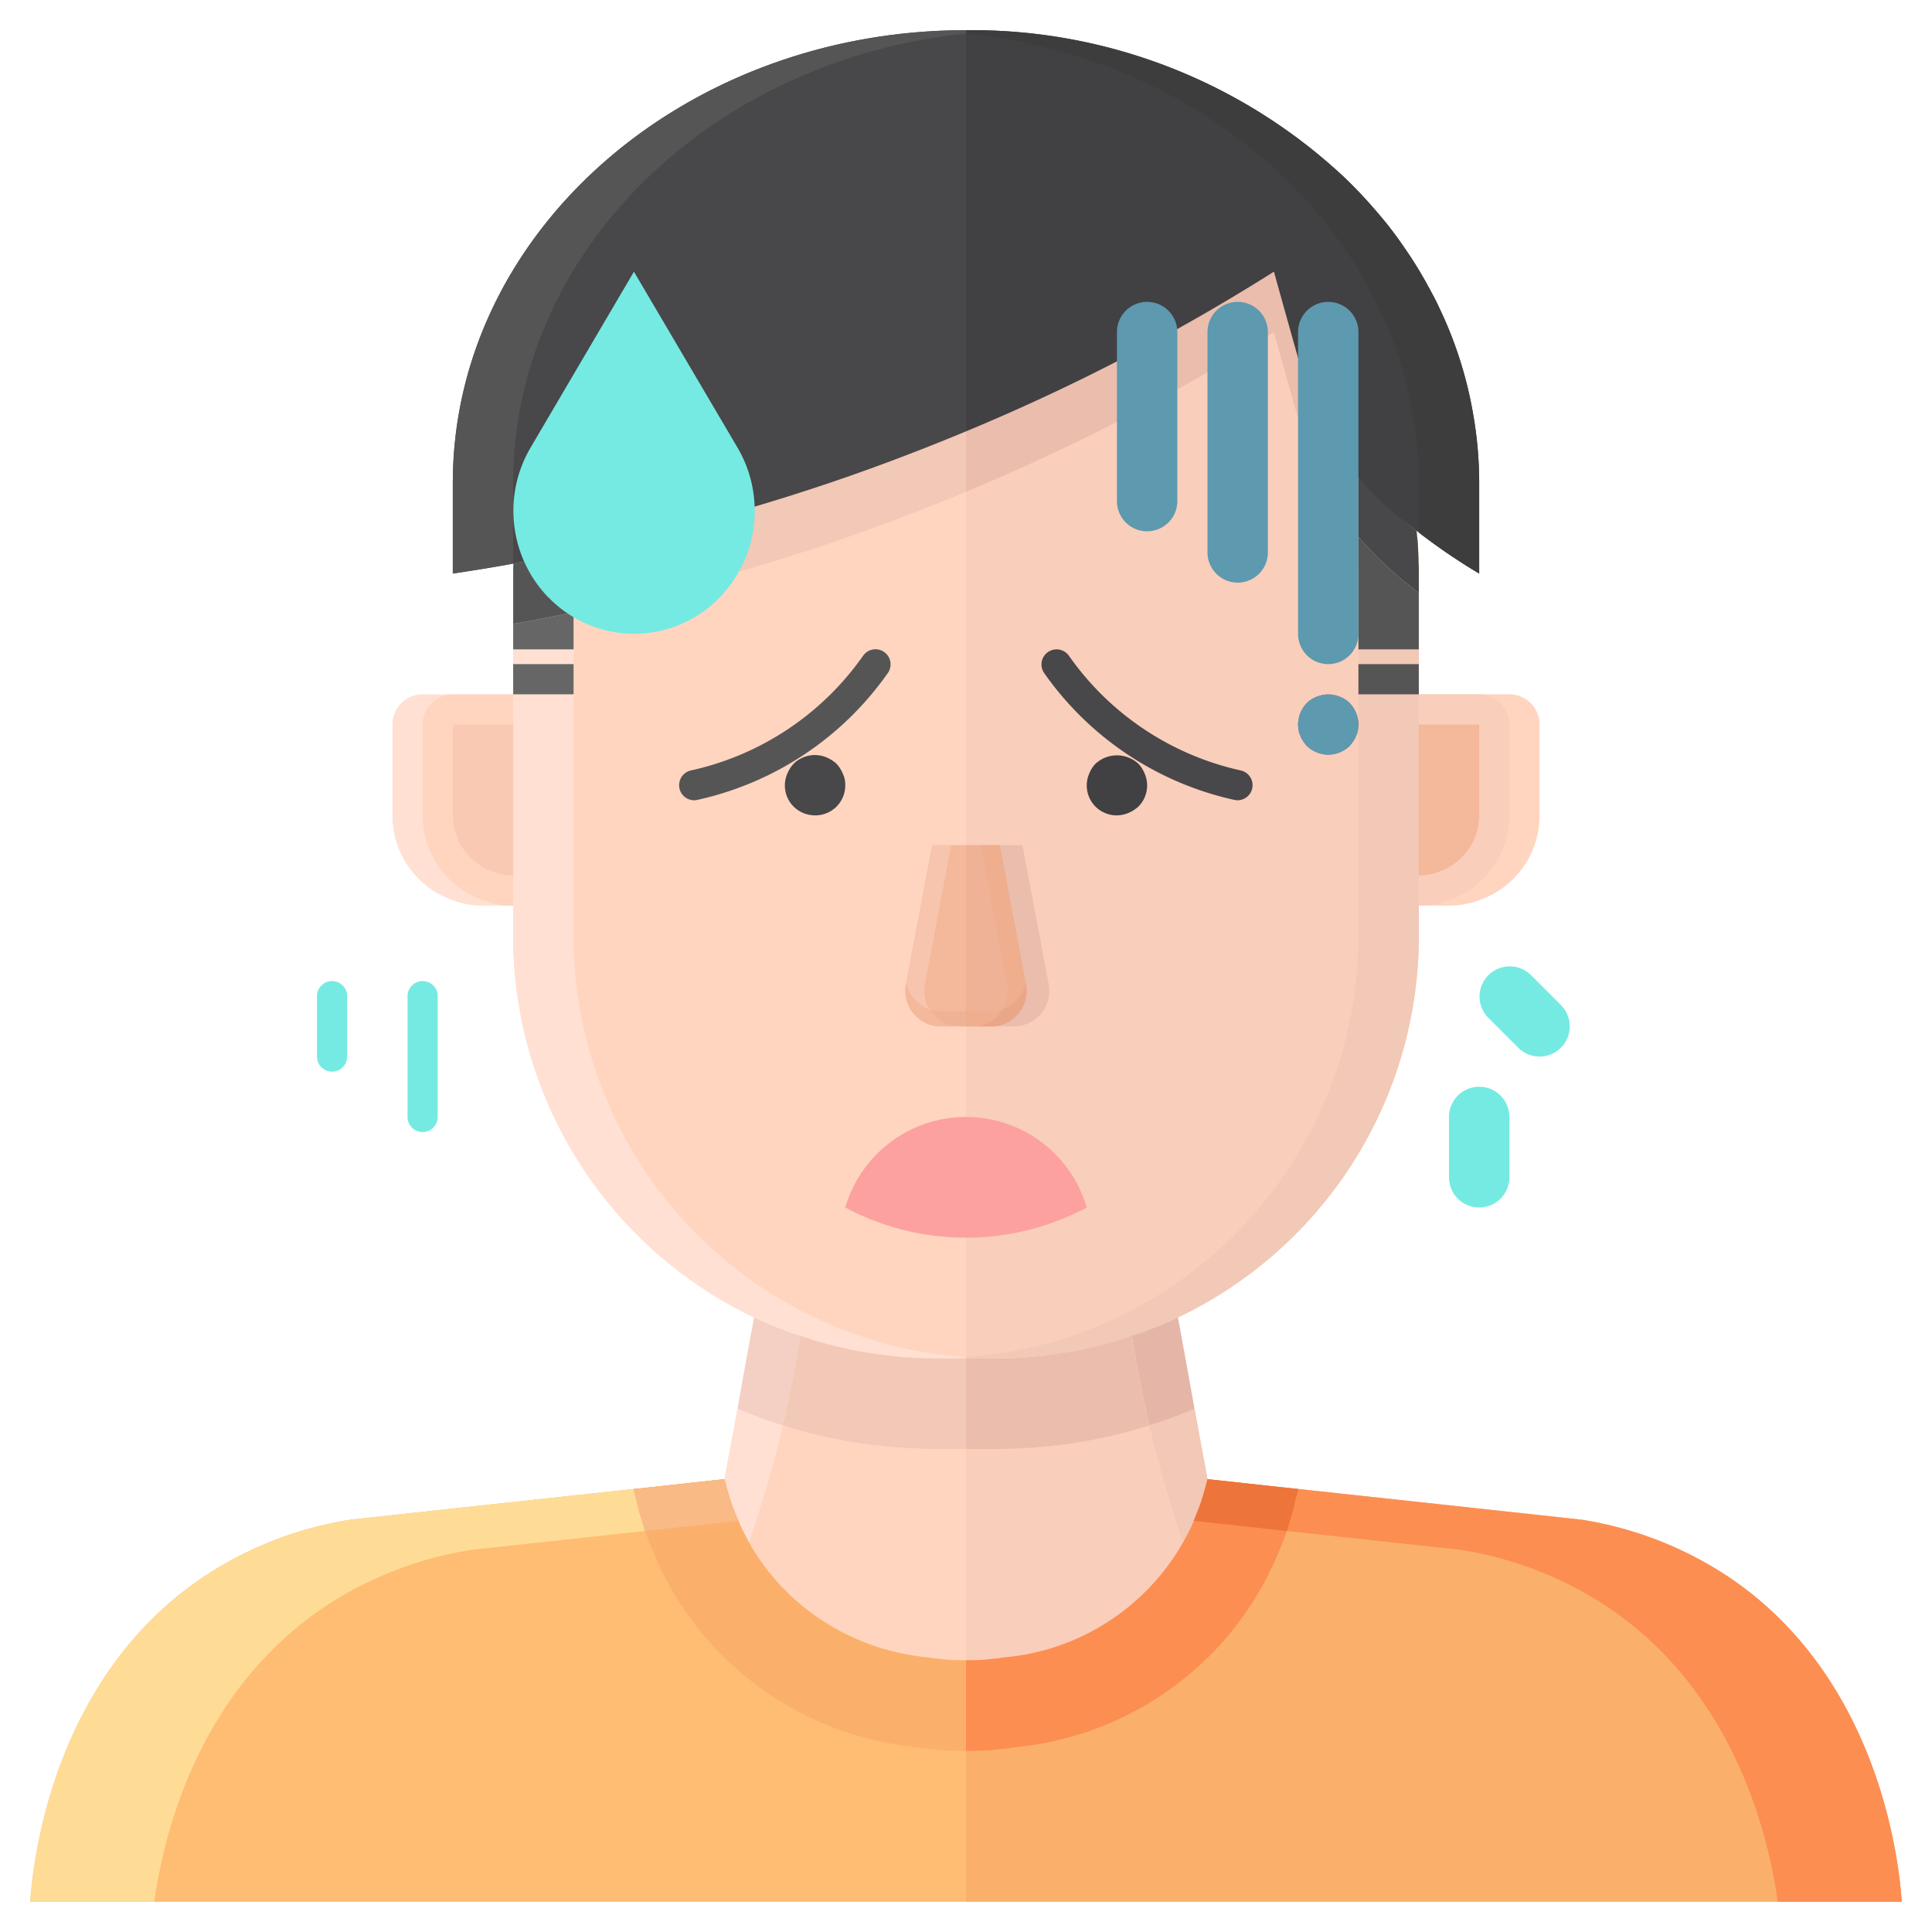 <?xml version="1.0" ?><svg viewBox="0 0 64 64" xmlns="http://www.w3.org/2000/svg"><title/><g id="Icons"><path d="M32,5V45H31A14,14,0,0,1,17,31V19c0-.11,0-.23.01-.34A14,14,0,0,1,31,5Z" style="fill:#ffd5c0"/><path d="M32,5v.04A13.97,13.97,0,0,0,19.03,18.28c-.6.12-1.19.24-1.76.34-.09.02-.18.03-.26.04A14,14,0,0,1,31,5Z" style="fill:#ffe0d2"/><path d="M26.98,43.64A13.916,13.916,0,0,0,32,44.96V45H31A14,14,0,0,1,17,31V20.67c.09-.02.18-.03.27-.05.56-.1,1.14-.21,1.73-.34V31A13.991,13.991,0,0,0,26.98,43.64Z" style="fill:#ffe0d2"/><path d="M47,19V31A13.986,13.986,0,0,1,33,45H32V5h1A14.008,14.008,0,0,1,46.93,17.59,13.052,13.052,0,0,1,47,19Z" style="fill:#f9cebb"/><path d="M41.32,9.54A13.97,13.97,0,0,0,32,5.04V5h1A14,14,0,0,1,46.92,17.58c-.07-.05-.12-.1-.19-.15a12.241,12.241,0,0,1-2.3-2.37.01.01,0,0,1-.01-.01,13.9,13.9,0,0,0-3.1-5.51Z" style="fill:#f2c8b6"/><path d="M47,19.64V31A14,14,0,0,1,33,45H32v-.04A13.985,13.985,0,0,0,45,31V19c0-.11,0-.23-.01-.34-.01-.32-.03-.65-.06-.96a12.535,12.535,0,0,0,1.8,1.73C46.82,19.5,46.9,19.57,47,19.64Z" style="fill:#f2c8b6"/><path d="M19.03,18.28c-.01.12-.02.25-.02.38-.01.11-.01.23-.01.34v1.28c-.59.13-1.17.24-1.73.34-.09.02-.18.03-.27.05V19c0-.11,0-.23.01-.34.08-.01.17-.02.26-.04C17.84,18.52,18.43,18.4,19.03,18.28Z" style="fill:#f4cfc1"/><path d="M32,14.29v2c-1.42.59-2.93,1.17-4.53,1.71A70.382,70.382,0,0,1,19,20.28V19c0-.11,0-.23.01-.34,0-.13.01-.26.02-.38A70.009,70.009,0,0,0,27.47,16C29.07,15.46,30.58,14.88,32,14.29Z" style="fill:#f2c8b6"/><path d="M47,19v.64c-.1-.07-.18-.14-.27-.21a12.535,12.535,0,0,1-1.8-1.73,13.538,13.538,0,0,0-.5-2.64,12.241,12.241,0,0,0,2.3,2.37c.07.05.12.1.19.15.01.08.02.17.03.26a1.948,1.948,0,0,1,.02.25c.01.19.02.38.02.57C47,18.77,47,18.89,47,19Z" style="fill:#ddb3a6"/><path d="M44.43,15.06a13.538,13.538,0,0,1,.5,2.64,8.243,8.243,0,0,1-1.6-2.7s-.08-.23-1.13-4A67.745,67.745,0,0,1,32,16.29v-2a67.214,67.214,0,0,0,9.32-4.75c.3-.18.6-.36.88-.54.36,1.29.61,2.17.78,2.76.32,1.14.35,1.24.35,1.24a7.635,7.635,0,0,0,1.09,2.05A.01.01,0,0,0,44.43,15.06Z" style="fill:#eabdad"/><path d="M46.93,17.59a1.948,1.948,0,0,1,.02.25c-.01-.09-.02-.18-.03-.26Z" style="fill:#eabdad"/><path d="M17,23v7H16a2.772,2.772,0,0,1-1-.18A2.968,2.968,0,0,1,13,27V24a1,1,0,0,1,1-1Z" style="fill:#ffe0d2"/><path d="M17,23v7a2.772,2.772,0,0,1-1-.18A2.968,2.968,0,0,1,14,27V24a1,1,0,0,1,1-1Z" style="fill:#ffd5c0"/><path d="M17,29a1.753,1.753,0,0,1-.638-.113A1.986,1.986,0,0,1,15,27V24h2Z" style="fill:#f9c9b4"/><path d="M47,23v7h1a2.772,2.772,0,0,0,1-.18A2.968,2.968,0,0,0,51,27V24a1,1,0,0,0-1-1Z" style="fill:#ffd5c0"/><path d="M47,23v7a2.772,2.772,0,0,0,1-.18A2.968,2.968,0,0,0,50,27V24a1,1,0,0,0-1-1Z" style="fill:#f9cebb"/><path d="M47,29a1.758,1.758,0,0,0,.639-.113A1.985,1.985,0,0,0,49,27V24H47Z" style="fill:#f4b89a"/><path d="M32,48v7c-.02,0-.39,0-.61-.02-.12-.01-.24-.02-.35-.04a.986.986,0,0,1-.24-.03,7.7,7.7,0,0,1-4.51-1.96c-.16-.14-.3-.29-.44-.43a7.982,7.982,0,0,1-.8-1.03,4.231,4.231,0,0,1-.24-.4c.13-.38.28-.84.43-1.35.24-.76.48-1.64.69-2.52a16.155,16.155,0,0,0,3.07.66A16.647,16.647,0,0,0,31,48Z" style="fill:#ffd5c0"/><path d="M32,45v3H31a16.647,16.647,0,0,1-2-.12,16.155,16.155,0,0,1-3.07-.66c.21-.9.41-1.89.58-2.97a12.924,12.924,0,0,0,2.49.6A13.168,13.168,0,0,0,31,45Z" style="fill:#ffd5c0"/><path d="M25.93,47.22c-.21.88-.45,1.76-.69,2.52-.15.51-.3.97-.43,1.35-.06-.11-.12-.22-.17-.32a5.45,5.45,0,0,1-.23-.51c-.09-.21-.16-.4-.22-.58-.02-.07-.04-.14-.06-.2-.06-.2-.1-.36-.13-.48.14-.78.29-1.55.43-2.33A15.816,15.816,0,0,0,25.93,47.22Z" style="fill:#ffe0d2"/><path d="M26.51,44.25c-.17,1.08-.37,2.07-.58,2.97a15.816,15.816,0,0,1-1.5-.55c.18-1.01.36-2.02.55-3.03a10.254,10.254,0,0,0,.96.41A4.3,4.3,0,0,0,26.51,44.25Z" style="fill:#f4cfc3"/><path d="M32,45v3H31a16.647,16.647,0,0,1-2-.12,16.155,16.155,0,0,1-3.07-.66c.21-.9.41-1.89.58-2.97a12.924,12.924,0,0,0,2.49.6A13.168,13.168,0,0,0,31,45Z" style="fill:#f2c8b6"/><path d="M32,48v7c.02,0,.39,0,.61-.02.12-.01.24-.02.35-.04a.986.986,0,0,0,.24-.03,7.7,7.7,0,0,0,4.51-1.96c.16-.14.3-.29.44-.43a7.982,7.982,0,0,0,.8-1.03,4.231,4.231,0,0,0,.24-.4c-.13-.38-.28-.84-.43-1.35-.24-.76-.48-1.64-.69-2.52a16.155,16.155,0,0,1-3.07.66A16.647,16.647,0,0,1,33,48Z" style="fill:#f9cebb"/><path d="M32,45v3h1a16.647,16.647,0,0,0,2-.12,16.155,16.155,0,0,0,3.07-.66c-.21-.9-.41-1.89-.58-2.97a12.924,12.924,0,0,1-2.49.6A13.168,13.168,0,0,1,33,45Z" style="fill:#ffd5c0"/><path d="M38.07,47.22c.21.88.45,1.76.69,2.52.15.51.3.97.43,1.35.06-.11.12-.22.17-.32a5.45,5.45,0,0,0,.23-.51c.09-.21.16-.4.22-.58.02-.07.04-.14.06-.2.06-.2.1-.36.13-.48-.14-.78-.29-1.55-.43-2.33A15.816,15.816,0,0,1,38.07,47.22Z" style="fill:#f2c8b6"/><path d="M32,48v7c-.02,0-.39,0-.61-.02-.12-.01-.24-.02-.35-.04a.986.986,0,0,1-.24-.03,7.7,7.7,0,0,1-4.51-1.96c-.16-.14-.3-.29-.44-.43a7.982,7.982,0,0,1-.8-1.03,4.231,4.231,0,0,1-.24-.4c.13-.38.28-.84.43-1.35.24-.76.48-1.64.69-2.52a16.155,16.155,0,0,0,3.07.66A16.647,16.647,0,0,0,31,48Z" style="fill:#ffd5c0"/><path d="M25.93,47.22c-.21.88-.45,1.76-.69,2.52-.15.51-.3.97-.43,1.35-.06-.11-.12-.22-.17-.32a5.45,5.45,0,0,1-.23-.51c-.09-.21-.16-.4-.22-.58-.02-.07-.04-.14-.06-.2-.06-.2-.1-.36-.13-.48.14-.78.29-1.55.43-2.33A15.816,15.816,0,0,0,25.93,47.22Z" style="fill:#ffe0d2"/><path d="M32,48v7c.02,0,.39,0,.61-.02.12-.01.24-.02.35-.04a.986.986,0,0,0,.24-.03,7.7,7.7,0,0,0,4.51-1.96c.16-.14.3-.29.44-.43a7.982,7.982,0,0,0,.8-1.03,4.231,4.231,0,0,0,.24-.4c-.13-.38-.28-.84-.43-1.35-.24-.76-.48-1.64-.69-2.52a16.155,16.155,0,0,1-3.07.66A16.647,16.647,0,0,1,33,48Z" style="fill:#f9cebb"/><path d="M38.07,47.22c.21.88.45,1.76.69,2.52.15.51.3.97.43,1.35.06-.11.12-.22.17-.32a5.45,5.45,0,0,0,.23-.51c.09-.21.16-.4.22-.58.02-.07.04-.14.06-.2.06-.2.1-.36.13-.48-.14-.78-.29-1.55-.43-2.33A15.816,15.816,0,0,1,38.07,47.22Z" style="fill:#f2c8b6"/><path d="M37.49,44.25c.17,1.08.37,2.07.58,2.97a15.816,15.816,0,0,0,1.5-.55c-.18-1.01-.36-2.02-.55-3.03a10.254,10.254,0,0,1-.96.41A4.3,4.3,0,0,1,37.49,44.25Z" style="fill:#e5b6a8"/><path d="M32,45v3h1a16.647,16.647,0,0,0,2-.12,16.155,16.155,0,0,0,3.07-.66c-.21-.9-.41-1.89-.58-2.97a12.924,12.924,0,0,1-2.49.6A13.168,13.168,0,0,1,33,45Z" style="fill:#eabdad"/><path d="M34.73,32.56,33.87,28H31.63l-.86,4.56A1.179,1.179,0,0,0,31.87,34h1.76A1.179,1.179,0,0,0,34.73,32.56Z" style="fill:#eabdad"/><path d="M32,28v6h-.88a1.179,1.179,0,0,1-1.1-1.44L30.88,28Z" style="fill:#f4b89a"/><path d="M32.88,34H32V28h1.12l.86,4.56A1.179,1.179,0,0,1,32.88,34Z" style="fill:#efb297"/><path d="M31.75,34h-.63a1.179,1.179,0,0,1-1.1-1.44L30.88,28h.63l-.86,4.56A1.179,1.179,0,0,0,31.75,34Z" style="fill:#f7c4ad"/><path d="M32.248,34h.63a1.179,1.179,0,0,0,1.1-1.44L33.118,28h-.63l.86,4.56A1.179,1.179,0,0,1,32.248,34Z" style="fill:#efae8e"/><path d="M32,33.5V34h-.25a1.085,1.085,0,0,1-.94-.55,1.059,1.059,0,0,0,.31.05Z" style="fill:#efb297"/><path d="M31.75,34h-.63a1.179,1.179,0,0,1-1.1-1.44,1.212,1.212,0,0,0,.79.89A1.085,1.085,0,0,0,31.75,34Z" style="fill:#f4b89a"/><path d="M32.88,34h-.63a1.085,1.085,0,0,0,.94-.55,1.212,1.212,0,0,0,.79-.89A1.179,1.179,0,0,1,32.88,34Z" style="fill:#eaa688"/><path d="M33.19,33.45a1.085,1.085,0,0,1-.94.55H32v-.5h.88A1.059,1.059,0,0,0,33.19,33.45Z" style="fill:#efae8e"/><path d="M19.03,18.28c-.01.12-.02.25-.02.38-.01.11-.01.23-.01.34v-.71A.037.037,0,0,1,19.03,18.28Z" style="fill:#f4cfc1"/><rect height="1" style="fill:#565556" width="2" x="45" y="22"/><path d="M47,19v.64c-.1-.07-.18-.14-.27-.21A12.588,12.588,0,0,1,45,17.78v-2a13.237,13.237,0,0,0,1.73,1.65c.07.05.12.1.19.15.01.08.02.17.03.26a1.948,1.948,0,0,1,.02.25c.01.19.02.38.02.57C47,18.77,47,18.89,47,19Z" style="fill:#484749"/><path d="M47,19.64v1.87H45V17.78a12.588,12.588,0,0,0,1.73,1.65C46.82,19.5,46.9,19.57,47,19.64Z" style="fill:#565556"/><rect height="1" style="fill:#666" width="2" x="17" y="22"/><path d="M17.27,20.62c.56-.1,1.14-.21,1.73-.34v1.23H17v-.84C17.09,20.65,17.18,20.64,17.27,20.62Z" style="fill:#666"/><path d="M19,18.29v1.99c-.59.13-1.17.24-1.73.34-.09.02-.18.03-.27.05V19c0-.11,0-.23.01-.34.08-.01.17-.02.26-.04C17.83,18.52,18.41,18.4,19,18.29Z" style="fill:#565556"/><path d="M32,1V14.29c-1.42.59-2.93,1.17-4.53,1.71a71.468,71.468,0,0,1-10.2,2.62c-.79.15-1.54.27-2.27.38V16C15,7.72,22.62,1,32,1Z" style="fill:#484749"/><path d="M32,1v.11C23.56,1.98,17,8.32,17,16v2.67c-.69.13-1.35.23-2,.33V16C15,7.72,22.62,1,32,1Z" style="fill:#565556"/><path d="M49,16v3a19.75,19.75,0,0,1-2-1.36c-.1-.07-.18-.14-.27-.21A9.887,9.887,0,0,1,43.33,13s-.08-.23-1.13-4A67.745,67.745,0,0,1,32,14.29V1A18.043,18.043,0,0,1,44.58,5.92c.36.36.71.73,1.04,1.11s.63.78.92,1.2a14.882,14.882,0,0,1,.78,1.27c.12.22.24.44.34.66a13.34,13.34,0,0,1,1.14,3.56A13.153,13.153,0,0,1,49,16Z" style="fill:#414043"/><path d="M49,16v3a19.75,19.75,0,0,1-2-1.36V16C47,8.32,40.44,1.98,32,1.11V1A18.043,18.043,0,0,1,44.58,5.92a13.541,13.541,0,0,1,1.04,1.11,11.917,11.917,0,0,1,.92,1.2,12.71,12.71,0,0,1,.78,1.27c.12.22.24.44.34.66a13.34,13.34,0,0,1,1.14,3.56A13.153,13.153,0,0,1,49,16Z" style="fill:#3d3d3d"/><path d="M32,55v8H1c.07-.98.6-7.35,5.78-10.79a12.229,12.229,0,0,1,4.84-1.87Q17.815,49.665,24,49c.03.12.07.28.13.48.02.06.04.13.06.2.06.18.13.37.22.58a5.45,5.45,0,0,0,.23.51c.05.1.11.21.17.32a4.231,4.231,0,0,0,.24.4,7.982,7.982,0,0,0,.8,1.03c.14.14.28.29.44.43a7.7,7.7,0,0,0,4.51,1.96.986.986,0,0,0,.24.03c.11.02.23.03.35.04C31.61,55,31.98,55,32,55Z" style="fill:#febd73"/><path d="M32,63H63c-.07-.98-.6-7.35-5.78-10.79a12.229,12.229,0,0,0-4.84-1.87L40,49a7.587,7.587,0,0,1-6.8,5.91.986.986,0,0,1-.24.03c-.11.02-.23.03-.35.04C32.4,55,32.02,55,32,55Z" style="fill:#fab06b"/><path d="M24.41,50.26a.612.612,0,0,0,.05.12l-8.84.96a12.229,12.229,0,0,0-4.84,1.87C6.53,56.04,5.41,60.84,5.11,63H1c.07-.98.6-7.35,5.78-10.79a12.229,12.229,0,0,1,4.84-1.87Q17.815,49.665,24,49c.03.12.07.28.13.48.02.06.04.13.06.2C24.25,49.86,24.32,50.05,24.41,50.26Z" style="fill:#fedc96"/><path d="M24.46,50.38c-1.03.11-2.06.22-3.09.34l-.03-.09-.08-.29a4.509,4.509,0,0,1-.16-.59l-.11-.42L24,49c.03.12.07.28.13.48.02.06.04.13.06.2.06.18.13.37.22.58A.612.612,0,0,0,24.46,50.38Z" style="fill:#febd73"/><path d="M32,55v3c-.03,0-.56,0-.88-.03-.13-.01-.25-.03-.37-.04a2.348,2.348,0,0,1-.37-.05,10.584,10.584,0,0,1-6.11-2.71c-.13-.12-.3-.28-.46-.44l-.18-.19a11.261,11.261,0,0,1-1.1-1.42c-.1-.15-.24-.39-.36-.61-.07-.13-.15-.27-.22-.4-.12-.25-.23-.5-.32-.73-.12-.27-.21-.51-.29-.75l-.08-.29a4.509,4.509,0,0,1-.16-.59l-.11-.42L24,49c.03.12.07.28.13.48.02.06.04.13.06.2.06.18.13.37.22.58a5.45,5.45,0,0,0,.23.51c.05.1.11.21.17.32a4.231,4.231,0,0,0,.24.4,7.982,7.982,0,0,0,.8,1.03c.14.14.28.29.44.43a7.7,7.7,0,0,0,4.51,1.96.986.986,0,0,0,.24.03c.11.02.23.03.35.04C31.61,55,31.98,55,32,55Z" style="fill:#fab06b"/><path d="M24.46,50.38c-1.03.11-2.06.22-3.09.34l-.03-.09-.08-.29a4.509,4.509,0,0,1-.16-.59l-.11-.42L24,49c.03.12.07.28.13.48.02.06.04.13.06.2.06.18.13.37.22.58A.612.612,0,0,0,24.46,50.38Z" style="fill:#f9ba85"/><path d="M43.01,49.33l-.1.4a5.926,5.926,0,0,1-.17.61l-.08.29c-.08.24-.17.48-.29.75a7.581,7.581,0,0,1-.33.73c-.06.13-.14.27-.22.42-.11.2-.25.44-.4.66a10.58,10.58,0,0,1-1.05,1.35l-.18.19c-.16.16-.33.32-.5.48a10.551,10.551,0,0,1-6.07,2.67,2.348,2.348,0,0,1-.37.05c-.12.01-.25.03-.37.04-.32.03-.85.03-.88.03V55c.02,0,.39,0,.61-.02.12-.01.24-.02.35-.04a.986.986,0,0,0,.24-.03A7.59,7.59,0,0,0,40,49Z" style="fill:#fc8e52"/><path d="M39.59,50.26a.612.612,0,0,1-.05.12l8.84.96a12.229,12.229,0,0,1,4.84,1.87c4.25,2.83,5.37,7.63,5.67,9.79H63c-.07-.98-.6-7.35-5.78-10.79a12.229,12.229,0,0,0-4.84-1.87Q46.185,49.665,40,49c-.03.12-.07.28-.13.48-.02.06-.04.13-.06.2C39.75,49.86,39.68,50.05,39.59,50.26Z" style="fill:#fc8e52"/><path d="M39.54,50.38c1.03.11,2.06.22,3.09.34l.03-.09.08-.29a4.509,4.509,0,0,0,.16-.59l.11-.42L40,49c-.03.12-.07.28-.13.48-.02.06-.04.13-.06.2-.06.18-.13.37-.22.58A.612.612,0,0,1,39.54,50.38Z" style="fill:#ed753a"/><path d="M28,40a4.167,4.167,0,0,1,8,0,8.5,8.5,0,0,1-8,0Z" style="fill:#fca19f"/><path d="M27,27.01a1.011,1.011,0,0,1-.71-.29.99.99,0,0,1-.21-1.09,1.141,1.141,0,0,1,.21-.33,1,1,0,0,1,1.09-.21,1.155,1.155,0,0,1,.33.21,1.141,1.141,0,0,1,.21.33.838.838,0,0,1,.08.38.99.99,0,0,1-1,1Z" style="fill:#484749"/><path d="M37,27.01a.99.99,0,0,1-.92-1.38,1.021,1.021,0,0,1,.21-.33,1.047,1.047,0,0,1,1.42,0,1.021,1.021,0,0,1,.21.33.99.99,0,0,1-.21,1.09,1.177,1.177,0,0,1-.33.21A1.015,1.015,0,0,1,37,27.01Z" style="fill:#414043"/><path d="M23,26.51a.5.5,0,0,1-.108-.989,9.445,9.445,0,0,0,5.7-3.8.5.5,0,1,1,.819.574,10.456,10.456,0,0,1-6.3,4.2A.512.512,0,0,1,23,26.51Z" style="fill:#565556"/><path d="M41,26.51a.512.512,0,0,1-.109-.012,10.448,10.448,0,0,1-6.3-4.2.5.5,0,1,1,.819-.574,9.445,9.445,0,0,0,5.7,3.8A.5.5,0,0,1,41,26.51Z" style="fill:#484749"/><path d="M21,9l3.431,5.828a4.131,4.131,0,0,1-.6,4.974l0,0a3.94,3.94,0,0,1-5.649,0l-.006,0a4.131,4.131,0,0,1-.6-4.974Z" style="fill:#75eae2"/><path d="M44,25a1.052,1.052,0,0,1-.71-.29.955.955,0,0,1-.12-.16.556.556,0,0,1-.09-.17.636.636,0,0,1-.06-.18A1.355,1.355,0,0,1,43,24a1.052,1.052,0,0,1,.29-.71.933.933,0,0,1,.33-.21,1,1,0,0,1,.76,0,.933.933,0,0,1,.33.21A1.052,1.052,0,0,1,45,24a1.355,1.355,0,0,1-.02.2.636.636,0,0,1-.06.18.556.556,0,0,1-.09.17c-.04.06-.08.11-.12.16A1.052,1.052,0,0,1,44,25Z" style="fill:#727172"/><path d="M14,37.5a.5.5,0,0,1-.5-.5V33a.5.5,0,0,1,1,0v4A.5.5,0,0,1,14,37.5Z" style="fill:#75eae2"/><path d="M11,35.5a.5.5,0,0,1-.5-.5V33a.5.5,0,0,1,1,0v2A.5.5,0,0,1,11,35.5Z" style="fill:#75eae2"/><path d="M51,35a1,1,0,0,1-.707-.293l-1-1a1,1,0,0,1,1.414-1.414l1,1A1,1,0,0,1,51,35Z" style="fill:#75eae2"/><path d="M49,40a1,1,0,0,1-1-1V37a1,1,0,0,1,2,0v2A1,1,0,0,1,49,40Z" style="fill:#75eae2"/><path d="M44,22a1,1,0,0,1-1-1V11a1,1,0,0,1,2,0V21A1,1,0,0,1,44,22Z" style="fill:#5d99af"/><path d="M41,19.3a1,1,0,0,1-1-1V11a1,1,0,0,1,2,0v7.3A1,1,0,0,1,41,19.3Z" style="fill:#5d99af"/><path d="M38,17.6a1,1,0,0,1-1-1V11a1,1,0,0,1,2,0v5.6A1,1,0,0,1,38,17.6Z" style="fill:#5d99af"/><path d="M44,25a1.052,1.052,0,0,1-.71-.29.955.955,0,0,1-.12-.16.556.556,0,0,1-.09-.17.636.636,0,0,1-.06-.18A1.355,1.355,0,0,1,43,24a1.052,1.052,0,0,1,.29-.71.933.933,0,0,1,.33-.21,1,1,0,0,1,.76,0,.933.933,0,0,1,.33.21A1.052,1.052,0,0,1,45,24a1.355,1.355,0,0,1-.02.2.636.636,0,0,1-.06.18.556.556,0,0,1-.09.17c-.04.06-.08.11-.12.16A1.052,1.052,0,0,1,44,25Z" style="fill:#5d99af"/></g></svg>